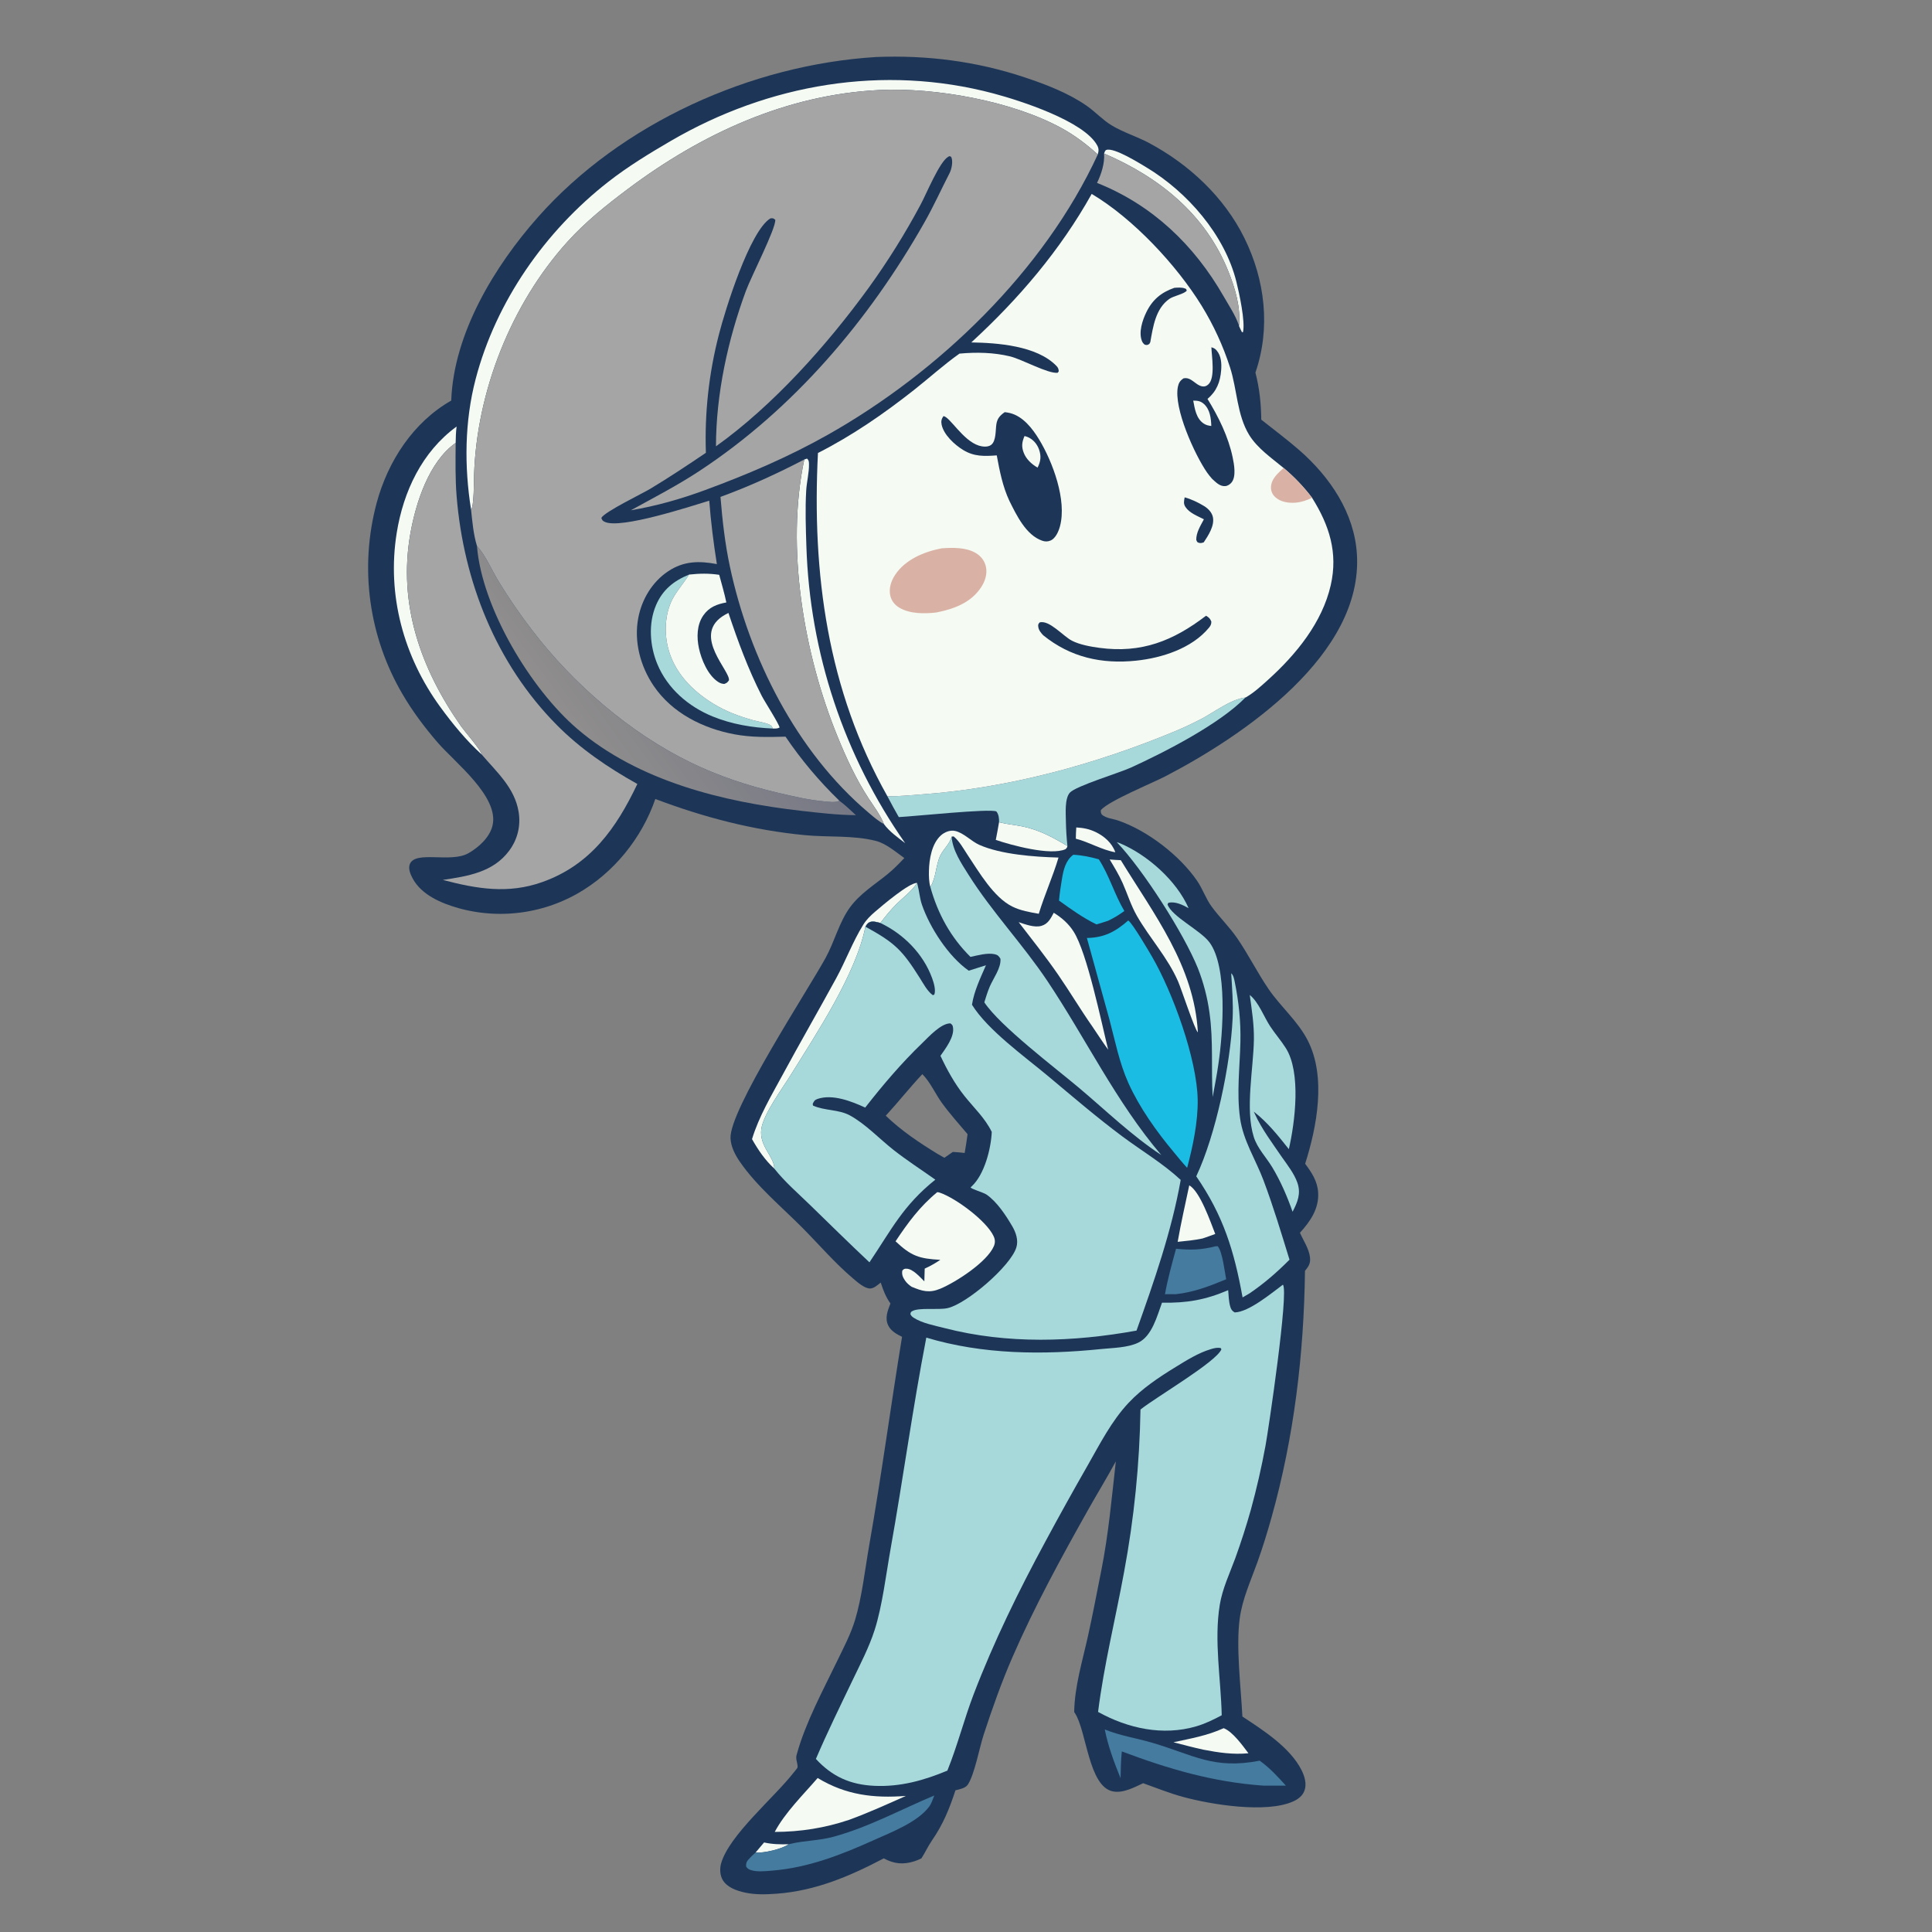 <?xml version="1.0" encoding="utf-8" ?>
<svg xmlns="http://www.w3.org/2000/svg" xmlns:xlink="http://www.w3.org/1999/xlink" width="1024" height="1024">
	<rect width="100%" height="100%" fill="#808080" stroke="none"/>
	<path fill="#1D3658" d="M464.305 30.219C491.2 29.13 517.494 32.461 543.072 40.987C554.281 44.723 566.455 49.374 576.163 56.204C580.638 59.353 584.443 63.559 589.107 66.395C595.284 70.151 602.585 72.353 609.012 75.781C630.223 87.097 648.82 104.416 659.546 126.134C670.551 148.417 673.531 173.834 665.405 197.491C667.553 205.807 668.399 213.855 668.504 222.436C675.26 227.817 682.228 232.965 688.729 238.655C704.886 252.797 717.831 271.743 719.194 293.743C722.485 346.866 659.29 389.753 617.953 411.315C610.49 415.208 587.891 424.332 583.488 429.353C583.376 430.537 583.466 430.701 583.999 431.778C586.563 433.818 589.533 433.849 592.526 434.86C608.075 440.113 625.362 453.443 634.58 466.978C637.48 471.236 639.136 476.337 642.16 480.466C646.424 486.288 651.651 491.308 655.765 497.307C661.713 505.979 666.39 515.432 672.289 524.101C678.756 533.603 687.807 541.086 693.122 551.44C703.035 570.752 698.009 597.164 691.759 616.816C695.247 621.488 698.307 626.075 698.649 632.12C699.133 640.671 694.463 647.4 689.002 653.384C690.75 657.402 693.795 661.885 694.305 666.282C694.692 669.62 693.699 671.069 691.671 673.589C691.109 717.76 685.887 761.631 673.938 804.254C671.708 812.21 669.25 820.199 666.465 827.981C662.969 837.748 658.459 847.469 657.075 857.832C655.047 873.022 657.683 894.021 658.496 909.8C669.498 917.036 683.723 926.131 689.818 938.152C691.49 941.45 692.725 945.588 691.346 949.206C690.311 951.922 687.954 953.657 685.382 954.809C671.121 961.195 642.033 956.524 626.742 952.327C619.7 950.395 612.781 947.587 605.898 945.14C601.118 947.354 595.303 950.527 589.891 949.485C576.956 946.995 575.968 917.621 569.776 908.084L569.341 907.421C569.554 893.906 573.666 880.554 576.587 867.428C579.188 855.743 581.417 843.888 583.755 832.141C587.545 813.096 589.243 793.808 591.417 774.542C586.663 783.324 581.423 791.872 576.528 800.582C562.318 825.867 548.215 851.691 536.638 878.298C530.812 891.688 525.894 905.559 521.366 919.436C519.086 926.422 516.601 940.24 513.006 945.834C511.727 947.823 508.535 948.366 506.417 948.886C503.181 958.768 499.892 966.892 493.928 975.535C491.888 978.531 490.337 981.906 488.368 984.977C487.181 985.554 485.99 986.09 484.731 986.491C478.716 988.406 473.903 987.924 468.404 984.98C450.379 994.443 432.317 1002.17 411.704 1003.7C406.144 1004.11 400.421 1004.3 394.937 1003.12C390.589 1002.18 385.461 1000.47 383.062 996.453C381.564 993.943 381.411 990.391 382.202 987.619C386.475 972.634 410.484 952.613 420.644 939.518C420.921 939.161 422.707 937.094 422.73 936.751C422.882 934.541 421.564 932.527 422.207 930.154C422.267 929.93 422.343 929.711 422.405 929.488C426.963 912.994 436.283 895.741 443.764 880.268C447.178 873.207 450.9 866.167 453.19 858.642C456.858 846.586 458.452 831.815 460.665 819.235C467.139 782.449 472.069 745.411 478.099 708.548C475.29 707.183 472.242 705.485 470.803 702.568C468.843 698.592 470.501 694.676 471.946 690.874C469.449 687.364 468.118 683.835 466.797 679.786C465.211 681.029 463.201 682.97 461.056 682.932C458.156 682.88 454.385 679.53 452.225 677.703C442.6 669.564 434.205 659.746 425.333 650.801C414.184 639.561 401.13 628.814 392.112 615.722C389.619 612.104 387.407 607.788 387.186 603.334C386.444 588.398 428.27 524.754 437.653 507.578C442.343 498.992 444.811 488.638 450.611 480.778C455.909 473.599 463.58 468.889 470.403 463.332C473.618 460.714 476.471 457.802 479.308 454.784C474.736 451.541 469.684 447.082 464.16 445.678C452.259 442.653 438.957 443.825 426.727 442.663C399.218 440.05 373.122 433.232 347.338 423.476C340.172 444.289 325.214 462.776 305.998 473.644Q305.112 474.144 304.214 474.623Q303.316 475.101 302.406 475.557Q301.497 476.014 300.577 476.447Q299.656 476.881 298.725 477.292Q297.795 477.703 296.854 478.091Q295.913 478.48 294.964 478.844Q294.014 479.209 293.055 479.551Q292.097 479.892 291.13 480.21Q290.164 480.528 289.19 480.822Q288.216 481.116 287.234 481.386Q286.253 481.656 285.266 481.902Q284.279 482.148 283.286 482.37Q282.293 482.592 281.294 482.789Q280.296 482.986 279.293 483.159Q278.291 483.331 277.284 483.48Q276.277 483.628 275.267 483.751Q274.257 483.874 273.245 483.973Q272.232 484.071 271.217 484.145Q270.202 484.218 269.186 484.267Q268.169 484.315 267.152 484.339Q266.135 484.363 265.118 484.362Q264.1 484.36 263.083 484.334Q262.066 484.308 261.049 484.257Q260.033 484.206 259.019 484.13Q258.004 484.053 256.991 483.953Q255.979 483.852 254.969 483.726Q253.96 483.6 252.953 483.45Q251.947 483.299 250.945 483.124Q249.942 482.949 248.945 482.749Q247.947 482.549 246.954 482.325Q245.962 482.101 244.975 481.853Q243.988 481.605 243.008 481.332C233.962 478.769 223.434 474.363 218.748 465.651C217.584 463.487 216.208 460.402 217.239 457.932C220.268 450.675 238.889 457.506 248.197 452.259C253.679 449.168 259.563 443.838 261.049 437.552C264.665 422.252 241.149 404.174 232.027 393.629C225.129 385.655 218.719 377.126 213.397 368.017Q212.564 366.601 211.766 365.165Q210.968 363.729 210.206 362.274Q209.444 360.818 208.719 359.344Q207.993 357.871 207.304 356.379Q206.615 354.888 205.964 353.38Q205.312 351.872 204.698 350.348Q204.084 348.824 203.508 347.285Q202.932 345.747 202.395 344.195Q201.857 342.642 201.358 341.077Q200.86 339.512 200.4 337.935Q199.94 336.358 199.519 334.77Q199.099 333.181 198.717 331.584Q198.336 329.986 197.995 328.379Q197.654 326.772 197.353 325.157Q197.051 323.542 196.79 321.92Q196.529 320.298 196.308 318.67Q196.087 317.042 195.907 315.409Q195.727 313.776 195.587 312.14Q195.447 310.503 195.348 308.863Q195.249 307.223 195.191 305.581Q195.132 303.94 195.115 302.297Q195.097 300.654 195.12 299.012Q195.143 297.369 195.207 295.727Q195.271 294.086 195.376 292.446Q195.481 290.807 195.626 289.17Q195.771 287.534 195.957 285.902Q196.143 284.27 196.369 282.642Q196.596 281.015 196.862 279.394Q197.129 277.773 197.436 276.159Q197.743 274.546 198.089 272.94Q198.436 271.334 198.823 269.737Q199.209 268.141 199.635 266.554C205.609 244.453 218.978 223.802 239.161 212.312C240.457 176.732 262.051 141.142 285.165 115.044C329.357 65.147 398.242 34.3 464.305 30.219ZM488.854 569.331C482.141 576.471 476.091 584.143 469.479 591.35C477.576 599.188 487.339 605.729 496.941 611.596L500.536 613.648L505.022 610.547C507.111 610.704 509.224 610.802 511.298 611.096C511.837 607.785 512.425 604.473 512.832 601.144C508.24 595.711 503.393 590.316 499.215 584.56C495.816 579.875 492.922 573.276 488.854 569.331Z"/>
	<path fill="#F5FAF2" d="M400.468 981.879L404.981 976.544C409.418 977.541 413.538 977.579 418.051 977.489C414.465 979.996 404.822 982.308 400.468 981.879Z"/>
	<path fill="#F5FAF2" d="M570.453 438.562C574.165 438.782 577.3 439.367 580.662 440.98C585.316 443.213 589.381 446.775 591.142 451.72C583.944 450.484 577.346 446.353 570.213 444.534C570.185 442.547 570.348 440.546 570.453 438.562Z"/>
	<path fill="#F5FAF2" d="M648.568 915.973C653.358 917.77 658.698 925.3 661.7 929.27C653.408 930.048 645.933 928.927 637.816 927.368C632.494 926.218 627.229 924.789 621.957 923.432C631.154 921.431 639.91 919.929 648.568 915.973Z"/>
	<path fill="#F5FAF2" d="M630.33 628.251C636.113 631.512 641.69 647.927 644.103 654.028C641.866 654.889 639.597 655.652 637.33 656.428C632.986 657.347 628.598 657.75 624.188 658.2C625.925 648.181 628.245 638.206 630.33 628.251Z"/>
	<path fill="#F5FAF2" d="M529.516 435.782L529.959 435.898C533.869 436.882 537.921 437.211 541.872 438.016C550.837 439.844 557.959 443.771 565.75 448.383C565.632 449.275 565.381 449.375 564.819 450.044C556.946 453.734 535.629 447.851 527.788 445.164Q528.719 440.485 529.516 435.782Z"/>
	<path fill="#F5FAF2" d="M585.186 81.364C585.504 80.646 585.613 79.736 586.415 79.462C590.479 78.077 603.685 86.347 607.751 88.795C629.348 101.798 649.161 124.508 655.317 149.36C656.747 155.135 660.168 170.61 658.783 176.117L658.237 176.018C657.698 174.956 657.194 173.905 656.728 172.808C657.608 162.772 654.735 153.032 651.034 143.795C638.913 113.541 614.483 93.944 585.186 81.364Z"/>
	<path fill="#F5FAF2" d="M588.154 455.545C590.109 455.737 592.088 455.801 594.05 455.917C611.724 484.72 632.955 512.014 634.897 547.175C633.253 545.852 626.12 524.082 624.417 520.188C618.804 507.351 609.482 497.412 602.61 485.47C599.432 479.949 597.599 473.827 595.02 468.032C593.087 463.691 590.59 459.617 588.154 455.545Z"/>
	<path fill="#457B9E" d="M644.175 660.571L645.417 660.506C647.94 663.541 649.082 673.894 649.896 678.035C641.01 681.705 632.942 684.853 623.292 685.945L617.475 685.959C618.878 677.838 621.186 669.803 623.336 661.855C630.838 662.665 636.869 662.473 644.175 660.571Z"/>
	<path fill="#F5FAF2" d="M398.586 603.754C402.23 591.753 408.82 580.738 414.759 569.759C424.055 552.575 433.82 535.654 443.186 518.51C448.243 509.255 451.948 499.139 457.498 490.189C459.227 487.402 461.312 485.38 463.778 483.254C467.475 480.067 482.023 467.699 486.063 467.985C483.536 472.106 478.474 475.846 475.024 479.309C471.956 482.389 469.255 485.743 466.621 489.196C464.695 488.725 462.341 487.864 460.487 489.003C459.639 489.524 459.198 490.337 458.688 491.154C453.622 516.46 432.679 547.866 419.095 569.78C414.564 577.088 404.641 590.392 403.517 598.404C402.233 607.553 410.494 613.095 410.388 619.373C405.517 614.946 401.799 609.45 398.586 603.754Z"/>
	<path fill="#A7D9DB" d="M409.623 386.134C398.697 385.67 387.887 383.89 377.723 379.739C364.891 374.499 353.8 364.98 348.409 352C344.4 342.345 343.555 330.509 347.71 320.755C351.19 312.584 357.202 307.778 365.237 304.538C362.745 308.511 359.644 312.09 357.241 316.091C352.616 323.791 351.914 334.123 353.934 342.747C357.062 356.094 366.704 365.996 378.099 372.996C384.694 377.047 391.689 379.637 399.117 381.713C401.821 382.469 405.21 382.909 407.745 384.022C408.975 384.562 409.063 384.988 409.623 386.134Z"/>
	<path fill="#1ABCE3" d="M568.884 453.037C573.575 453.284 577.86 454.199 582.38 455.438C588.014 464.101 590.668 474.037 595.93 482.851C593.136 484.878 590.408 486.563 587.288 488.039C585.262 488.732 583.194 489.323 581.148 489.953C573.963 486.443 567.756 481.973 561.292 477.317C561.636 473.469 562.24 469.554 562.874 465.742C563.657 461.026 564.833 455.973 568.884 453.037Z"/>
	<path fill="#F5FAF2" d="M433.376 942.378C448.257 951.4 463.009 953.191 480.143 951.874C470.101 956.337 460.479 960.725 450.128 964.523C437.129 968.9 424.315 970.905 410.62 970.956C416.083 960.683 425.767 951.199 433.376 942.378Z"/>
	<path fill="#F5FAF2" d="M426.274 243.555L427.748 243.057C428.7 243.957 428.748 244.65 428.776 245.924C428.878 250.618 427.574 255.332 427.301 260.029C426.731 269.808 427.084 279.843 427.403 289.634Q427.486 292.259 427.617 294.883Q427.748 297.506 427.926 300.126Q428.104 302.747 428.329 305.364Q428.555 307.981 428.828 310.593Q429.101 313.206 429.421 315.813Q429.741 318.42 430.108 321.02Q430.476 323.621 430.89 326.215Q431.304 328.809 431.766 331.394Q432.227 333.98 432.735 336.557Q433.243 339.134 433.797 341.701Q434.352 344.269 434.953 346.826Q435.554 349.383 436.201 351.928Q436.848 354.474 437.541 357.007Q438.234 359.541 438.973 362.061Q439.712 364.582 440.497 367.089Q441.281 369.595 442.111 372.087Q442.94 374.58 443.815 377.056Q444.69 379.533 445.609 381.993Q446.528 384.454 447.492 386.897Q448.456 389.341 449.464 391.766Q450.471 394.192 451.523 396.599Q452.574 399.005 453.669 401.393Q454.764 403.78 455.902 406.148Q457.04 408.515 458.221 410.861Q459.402 413.207 460.625 415.532Q461.848 417.856 463.113 420.158Q464.378 422.46 465.684 424.739Q466.99 427.018 468.338 429.272Q469.685 431.527 471.073 433.757Q472.461 435.987 473.889 438.191Q475.317 440.395 476.785 442.574Q478.253 444.752 479.76 446.903C475.815 443.84 471.469 440.828 468.489 436.77C466.609 431.936 463.237 427.558 460.418 423.235C453.659 412.869 448.559 401.769 443.894 390.339C426.012 346.528 416.399 290.324 426.274 243.555Z"/>
	<path fill="#F5FAF2" d="M558.517 483.784C562.836 486.488 566.318 489.488 569.065 493.814C576.192 505.04 583.667 541.458 587.355 556.361C584.453 552.361 581.752 548.198 578.989 544.101C572.716 535.154 567.106 525.707 560.898 516.7C554.292 507.117 547.026 497.985 539.918 488.772C543.471 489.924 548.224 491.783 551.941 490.735C555.502 489.731 556.904 486.791 558.517 483.784Z"/>
	<path fill="#457B9E" d="M585.559 916.659C593.79 920.011 602.235 921.213 610.691 923.696C632.588 930.125 643.2 937.982 667.652 933.198C672.942 936.952 677.213 941.646 681.54 946.43L669.648 946.421C643.022 944.554 619.475 937.635 594.586 928.284C594.097 933.02 594 937.724 593.916 942.48C590.523 934.12 587.298 925.528 585.559 916.659Z"/>
	<path fill="#457B9E" d="M418.051 977.489C418.246 977.44 418.44 977.387 418.635 977.34C426.216 975.5 434.048 975.625 441.677 973.544C460.429 968.431 477.37 959.107 495.182 951.645C494.424 953.647 493.707 955.911 492.412 957.633C486.219 965.867 472.466 971.09 463.214 975.266C445.799 983.125 428.228 989.98 408.972 991.493C405.491 991.766 401.134 992.271 397.784 991.112C396.673 990.728 396.098 990.273 395.467 989.301C395.374 987.672 395.561 986.848 396.681 985.605C397.858 984.299 399.128 983.017 400.468 981.879C404.822 982.308 414.465 979.996 418.051 977.489Z"/>
	<path fill="#A7D9DB" d="M591.944 446.399C592.484 446.548 592.994 446.693 593.512 446.909C608.07 452.99 623.618 466.763 629.976 481.34C626.935 479.642 622.768 477.573 619.218 478.536L618.812 479.385C621.137 485.873 636.23 493.005 641.044 499.466C650.734 512.473 648.208 547.432 645.832 563.546C645.022 569.517 643.809 575.478 642.754 581.413C641.859 566.409 643.197 551.67 641.039 536.69Q640.217 530.674 638.687 524.798Q637.156 518.922 634.939 513.27C627.44 494.651 605.725 460.783 591.944 446.399Z"/>
	<path fill="#F5FAF2" d="M255.271 399.858C247.163 392.55 239.801 383.542 233.376 374.734C213.893 348.029 205.017 315.397 210.247 282.581C213.762 260.53 223.654 239.463 242.01 226.068C241.625 228.962 241.571 231.84 241.505 234.754C227.364 244.663 220.386 266.535 217.513 282.722C210.835 320.35 223.095 354.609 244.479 385.076C246.153 387.461 255.232 397.908 255.271 399.858Z"/>
	<path fill="#F5FAF2" d="M493.113 470.153C492.355 467.461 492.286 464.407 492.348 461.617C492.488 455.35 493.852 447.151 498.711 442.762C500.631 441.028 503.518 439.863 506.127 440.402C510.706 441.349 514.699 445.843 519.012 447.771C530.48 452.898 548.402 454.189 561.034 454.523C558.033 464.587 553.65 474.248 550.573 484.324C545.787 483.482 540.943 482.67 536.547 480.498C526.634 475.6 518.953 462.27 512.954 453.291C510.747 449.989 508.537 445.821 505.449 443.31L504.375 443.433C503.547 447.179 500.019 450.006 498.389 453.446C495.887 458.726 496.26 465.017 493.113 470.153Z"/>
	<path fill="#A6A5A5" d="M585.186 81.364C614.483 93.944 638.913 113.541 651.034 143.795C654.735 153.032 657.608 162.772 656.728 172.808C656.657 172.556 656.603 172.299 656.516 172.053C654.713 166.957 651.238 161.761 648.544 157.06C632.976 129.884 610.773 108.607 581.46 96.948C583.71 92.268 585.578 86.616 585.186 81.364Z"/>
	<path fill="#A7D9DB" d="M662.397 527.361C667.038 531.044 669.902 538.888 673.127 543.829C675.736 547.826 678.926 551.436 681.485 555.472C689.686 568.406 686.436 594.567 683.114 609.072C677.405 601.899 671.844 594.846 664.542 589.198L664.74 589.64L665.08 590.372C668.768 598.483 674.393 605.886 679.395 613.246C682.345 617.452 685.964 622.021 687.65 626.897C689.637 632.642 687.726 637.185 685.094 642.255C682.29 634.234 678.754 626.047 674.373 618.763C671.143 613.393 666.399 608.606 664.501 602.535C659.898 587.814 664.364 566.367 664.594 550.893C664.711 542.983 663.479 535.175 662.397 527.361Z"/>
	<path fill="#F5FAF2" d="M496.761 631.87C497.661 631.998 497.504 631.926 498.263 632.19C506.637 635.095 522.797 647.037 526.602 655.133C527.457 656.952 527.562 658.638 526.765 660.5C523.157 668.932 506.653 679.6 498.348 683.055C492.481 685.496 488.773 684.336 483.153 682.008C481.783 681.074 480.596 680.055 479.66 678.672C478.494 676.95 477.88 675.511 478.259 673.416C479.035 672.609 479.267 672.401 480.492 672.438C483.934 672.54 487.653 676.944 489.92 679.137L490.111 672.402C493.069 671.018 495.69 669.593 498.383 667.737C487.24 667.124 482.98 665.785 474.661 657.911C481.217 648.067 487.541 639.434 496.761 631.87Z"/>
	<path fill="#F5FAF2" d="M365.237 304.538C370.817 303.936 375.643 303.846 381.197 304.662C382.485 309.518 383.961 314.395 384.975 319.314C379.948 320.222 375.807 321.801 372.756 326.21C369.304 331.2 369.21 337.853 370.451 343.599C371.776 349.734 375.231 357.929 380.665 361.45C381.727 362.138 382.596 362.411 383.871 362.512C385.293 361.96 385.433 361.823 386.349 360.596C387.197 355.743 367.288 337.418 382.708 326.802C383.787 326.06 384.917 325.455 386.086 324.868C391.116 339.925 396.506 354.598 403.714 368.765C405.266 371.815 413.039 383.852 413.178 385.617C411.989 386.243 410.923 386.15 409.623 386.134C409.063 384.988 408.975 384.562 407.745 384.022C405.21 382.909 401.821 382.469 399.117 381.713C391.689 379.637 384.694 377.047 378.099 372.996C366.704 365.996 357.062 356.094 353.934 342.747C351.914 334.123 352.616 323.791 357.241 316.091C359.644 312.09 362.745 308.511 365.237 304.538Z"/>
	<path fill="#A7D9DB" d="M470.363 422.065C476.579 422.107 482.867 421.451 489.07 420.994C534.954 417.611 580.666 405.1 623.059 387.474Q630.024 384.52 636.738 381.034C643.596 377.419 652.462 370.565 660.12 369.684C646.358 383.792 617.334 398.666 599.264 406.897C593.237 409.642 570.209 416.608 567.04 420.128C564.234 423.244 564.89 431.193 564.941 435.231Q565.069 441.824 565.75 448.383C557.959 443.771 550.837 439.844 541.872 438.016C537.921 437.211 533.869 436.882 529.959 435.898L529.516 435.782C529.576 433.78 529.381 431.711 528.114 430.097C525.026 428.395 483.558 432.767 476.382 433.075C474.279 429.452 472.309 425.774 470.363 422.065Z"/>
	<path fill="#A7D9DB" d="M652.564 515.86C653.725 516.82 654.117 518.859 654.412 520.308C656.577 530.935 657.694 541.461 657.438 552.321C657.123 565.752 655.386 579.262 657.257 592.663C658.918 604.567 665.514 614.531 669.672 625.59C674.869 639.411 679.115 653.553 683.46 667.657C676.845 674.306 670.072 680.23 662.299 685.498L658.593 687.652C654.137 663.051 648.479 644.456 634.042 623.476C644.459 601.374 652.157 564.248 653.316 539.853C653.696 531.855 653.037 523.841 652.564 515.86Z"/>
	<path fill="#F5FAF2" d="M249.646 269.924C246.034 247.173 246.245 223.339 252.08 200.981C262.829 159.793 289.006 122.442 322.417 96.36C332.84 88.224 344.061 81.39 355.469 74.736C407.371 44.467 468.146 34.029 526.546 49.532C540.87 53.334 574.556 64.218 581.519 77.025C582.487 78.806 582.362 79.96 581.85 81.863C575.839 76.424 569.672 71.734 562.538 67.844C536.291 53.528 495.816 46.273 466.018 47.72C416.869 50.108 371.912 70.865 332.935 100.056C321.363 108.722 310.278 117.573 300.572 128.353C270.868 161.342 252.655 207.557 251.26 251.899C251.192 254.06 251.269 269.19 249.646 269.924Z"/>
	<defs>
		<linearGradient id="gradient_0" gradientUnits="userSpaceOnUse" x1="383.739" y1="338.419" x2="307.601" y2="393.621">
			<stop offset="0" stop-color="#767885"/>
			<stop offset="1" stop-color="#908E8D"/>
		</linearGradient>
	</defs>
	<path fill="url(#gradient_0)" d="M252.794 289.342C252.9 289.459 253.008 289.575 253.111 289.694C257.58 294.847 260.699 302.253 264.26 308.132Q272.432 321.551 282.019 333.998C303.661 362.356 333.736 388.387 365.901 404.063C380.707 411.279 396.14 416.387 412.152 420.135C420.313 422.046 428.765 424.052 437.129 424.772C439.493 424.976 442.736 425.508 444.904 424.422C448.016 426.738 450.805 429.415 453.639 432.055C444.068 431.982 434.401 430.855 424.902 429.78C383.472 425.091 338.341 414.08 305.911 386.274C281.227 365.11 255.353 322.052 252.794 289.342Z"/>
	<path fill="#1ABCE3" d="M597.992 487.884C600.157 489.192 608.843 504.039 610.579 507.024C621.554 525.884 634.454 561.317 634.801 582.937C634.988 594.575 632.212 607.733 629.205 618.973C626.732 616.29 624.43 613.485 622.124 610.658C612.998 599.77 603.91 587.006 598.074 574.031C593.235 563.27 590.979 551.482 587.955 540.125L576.083 497.156C585.396 496.949 591.105 493.853 597.992 487.884Z"/>
	<path fill="#A7D9DB" d="M504.375 443.433C504.884 450.716 509.476 457.511 513.248 463.505C525.716 483.314 542.086 500.438 555.122 519.936C575.555 550.498 591.535 584.084 615.501 612.185C600.065 602.077 586.176 588.62 572.086 576.737C559.456 566.086 530.106 543.911 521.71 531.259C522.573 528.501 523.412 525.698 524.538 523.035C526.425 518.573 530.651 513.079 530.269 508.194C529.449 506.799 528.838 506.093 527.195 505.744C523.263 504.907 518.224 506.361 514.373 507.175C503.862 496.787 497.065 484.353 493.113 470.153C496.26 465.017 495.887 458.726 498.389 453.446C500.019 450.006 503.547 447.179 504.375 443.433Z"/>
	<path fill="#A6A5A5" d="M381.871 263.37C397.206 257.769 411.794 251.098 426.274 243.555C416.399 290.324 426.012 346.528 443.894 390.339C448.559 401.769 453.659 412.869 460.418 423.235C463.237 427.558 466.609 431.936 468.489 436.77C465.542 435.227 462.79 432.781 460.263 430.646C422.126 398.423 397.199 348.674 386.882 300.395C384.263 288.136 382.887 275.852 381.871 263.37Z"/>
	<path fill="#A6A5A5" d="M255.271 399.858C255.232 397.908 246.153 387.461 244.479 385.076C223.095 354.609 210.835 320.35 217.513 282.722C220.386 266.535 227.364 244.663 241.505 234.754C241.441 244.206 241.252 253.648 242.022 263.078C245.706 308.202 262.956 351.753 295.049 384.204C307.621 396.916 322.259 406.838 337.809 415.526C326.614 439.04 312.916 458.451 287.409 467.517C269.361 473.932 252.723 471.126 234.712 466.373C247.904 464.408 261.388 462.347 269.894 450.87C274.355 444.852 276.091 437.624 274.87 430.242C272.764 417.51 263.227 409.168 255.271 399.858Z"/>
	<path fill="#A7D9DB" d="M486.063 467.985L486.273 468.735C487.248 472.316 487.424 475.983 488.652 479.546C492.845 491.717 502.781 507.063 513.46 514.487L522.576 511.603C519.671 518.273 516.277 525.288 515.169 532.529C523.455 545.948 543.238 560.101 555.561 570.403C568.49 581.211 581.285 592.207 594.801 602.283C605.048 609.922 616.427 616.648 625.799 625.377C620.978 652.574 611.63 679.297 602.376 705.244C568.727 711.324 533.947 712.514 500.636 703.912C495.387 702.556 488.743 701.352 484.201 698.389C483.381 697.855 482.925 697.374 482.511 696.469C482.746 695.677 482.627 695.433 483.409 694.981C487.13 692.829 497.146 694.461 502.225 693.334C512.337 691.088 535.587 671.124 538.684 661.19C539.883 657.344 538.436 653.197 536.491 649.887C533.069 644.062 528.416 636.968 522.841 633.123C521.227 632.01 514.313 630.07 514.466 629.294L515.07 628.735C521.784 622.463 525.249 608.91 525.656 599.94C522.134 592.657 516.167 587.14 511.177 580.879C506.013 574.399 501.977 567.085 498.466 559.604C501.173 555.693 506.044 549.442 505.08 544.364C504.862 543.215 504.619 543.101 503.749 542.409C498.73 542.316 492.242 549.547 488.762 552.898C477.821 563.434 467.919 575.077 458.573 587.037C451.422 583.752 441.278 579.718 433.283 582.467C431.739 582.999 431.416 583.692 430.75 585.053L430.91 585.975C436.934 588.746 444.421 587.936 450.394 591.162C458.687 595.642 466.172 603.669 473.642 609.529C480.734 615.092 488.383 620.031 495.741 625.239C478.564 639.028 472.574 651.615 460.824 669.056C450.165 659.054 439.793 648.824 429.321 638.635C422.888 632.376 415.967 626.429 410.388 619.373C410.494 613.095 402.233 607.553 403.517 598.404C404.641 590.392 414.564 577.088 419.095 569.78C432.679 547.866 453.622 516.46 458.688 491.154C459.198 490.337 459.639 489.524 460.487 489.003C462.341 487.864 464.695 488.725 466.621 489.196C469.255 485.743 471.956 482.389 475.024 479.309C478.474 475.846 483.536 472.106 486.063 467.985Z"/>
	<path fill="#1D3658" d="M458.688 491.154C459.198 490.337 459.639 489.524 460.487 489.003C462.341 487.864 464.695 488.725 466.621 489.196C478.884 495.014 489.361 505.535 494.053 518.469C494.895 520.789 496.155 524.861 495.173 527.213L494.338 527.429C491.449 525.245 489.456 521.43 487.541 518.389C478.112 503.421 474.253 499.715 458.688 491.154Z"/>
	<path fill="#A7D9DB" d="M679.975 680.905C683.19 684.543 672.267 757.977 670.753 766.197Q667.595 783.362 662.983 800.194Q659.314 813.198 654.716 825.903C651.728 833.995 647.899 842.035 646.503 850.594C643.396 869.646 647.11 889.919 647.538 909.122C643.154 911.472 638.793 913.599 634.004 915.001C616.305 920.182 597.793 916.102 582.003 907.346C585.125 882.436 591.265 857.87 595.789 833.182Q599.769 811.88 601.945 790.32Q604.122 768.759 604.48 747.092C612.415 740.672 644.524 721.97 647.365 715.186L647.021 714.508C645.191 714.109 643.517 714.551 641.756 715.076C635.166 717.041 628.886 721.002 623.035 724.591C614.198 730.013 605.379 735.883 598.236 743.461C589.117 753.135 582.907 765.456 576.355 776.924Q565.011 796.736 554.189 816.838C539.936 843.175 526.842 869.871 516.107 897.865C510.985 911.225 507.483 925.235 502.122 938.467C489.608 943.689 477.105 947.155 463.448 946.527C450.719 945.942 441.05 941.628 432.443 932.269C438.447 918.23 445.191 904.523 451.785 890.757C455.989 881.981 460.602 873.185 463.582 863.905C467.643 851.256 469.642 834.318 472.038 820.898C478.69 783.627 483.758 746.15 490.961 708.964C520.946 717.973 552.729 718.177 583.621 715.022C589.881 714.383 597.658 714.358 603.335 711.624C610.619 708.115 613.287 697.505 615.887 690.45C628.986 690.706 638.925 688.974 650.955 683.817C651.198 686.661 651.261 689.785 652.059 692.536C652.504 694.074 653.051 694.834 654.425 695.62C661.98 695.402 673.966 685.34 679.975 680.905Z"/>
	<path fill="#A6A5A5" d="M249.646 269.924C251.269 269.19 251.192 254.06 251.26 251.899C252.655 207.557 270.868 161.342 300.572 128.353C310.278 117.573 321.363 108.722 332.935 100.056C371.912 70.865 416.869 50.108 466.018 47.72C495.816 46.273 536.291 53.528 562.538 67.844C569.672 71.734 575.839 76.424 581.85 81.863C553.307 143.718 497.444 197.376 438.539 230.561C417.766 242.264 395.895 251.584 373.54 259.809C360.692 264.536 347.888 268.169 334.377 270.458C346.604 263.737 358.85 257.412 370.533 249.739C420.716 216.775 460.623 169.707 490.054 117.731C494.894 109.181 498.849 100.404 503.323 91.695C504.377 89.644 505.161 85.726 504.298 83.508C504.231 83.338 504.125 83.185 504.038 83.023C503.026 82.742 503.391 82.635 502.561 83.101C497.958 85.686 490.905 103.003 487.834 108.639Q481.728 120.057 474.869 131.039Q468.01 142.022 460.43 152.519C438.521 182.696 409.928 214.811 379.483 236.559C379.519 208.838 385.784 180.083 395.355 154.146C398.153 146.563 411.253 121.15 410.913 116.492C409.758 115.609 409.811 115.625 408.36 115.729C397.435 122.249 384.314 164.337 381.005 177.412Q379.026 185.06 377.603 192.831Q376.179 200.602 375.317 208.455Q374.455 216.308 374.16 224.202Q373.865 232.097 374.138 239.992C364.463 246.535 354.782 252.968 344.775 259.001C340.31 261.692 320.43 271.249 318.713 274.501C319.223 275.786 319.323 276.049 320.674 276.656C329.129 280.455 365.753 268.468 375.91 265.38C376.785 276.717 378.174 287.753 379.956 298.98C370.55 297.205 362.351 297.279 354.056 302.838C345.669 308.458 340.198 317.631 338.305 327.46C335.901 339.937 339.392 353.124 346.462 363.535C356.231 377.92 372.464 386.024 389.208 389.192C398.196 390.893 407.239 390.705 416.337 390.445Q422.576 399.659 429.737 408.176Q436.898 416.693 444.904 424.422C442.736 425.508 439.493 424.976 437.129 424.772C428.765 424.052 420.313 422.046 412.152 420.135C396.14 416.387 380.707 411.279 365.901 404.063C333.736 388.387 303.661 362.356 282.019 333.998Q272.432 321.551 264.26 308.132C260.699 302.253 257.58 294.847 253.111 289.694C253.008 289.575 252.9 289.459 252.794 289.342C250.871 283.051 250.363 276.434 249.646 269.924Z"/>
	<path fill="#F5FAF2" d="M578.618 102.777C600.614 115.855 623.596 140.455 636.954 162.144Q641.661 169.814 645.422 177.99Q649.183 186.166 651.944 194.731C655.72 206.366 655.577 219.902 662.08 230.516C666.424 237.606 674.005 242.788 680.335 248.028C685.85 252.626 691.09 258.094 695.413 263.83C704.569 278.399 709.247 292.964 705.32 310.17C700.816 329.911 687.04 346.778 672.354 360.076C668.786 363.306 664.666 367.117 660.48 369.517C660.365 369.583 660.24 369.628 660.12 369.684C652.462 370.565 643.596 377.419 636.738 381.034Q630.024 384.52 623.059 387.474C580.666 405.1 534.954 417.611 489.07 420.994C482.867 421.451 476.579 422.107 470.363 422.065C438.537 365.642 430.301 303.912 433.532 240.094C451.712 230.854 468.396 219.339 484.388 206.728C492.486 200.342 500.12 193.396 508.541 187.425C517.445 186.612 526.622 186.774 535.346 188.889C541.718 190.434 555.531 198.223 560.623 197.57L561.169 196.752C561.046 195.473 560.818 194.863 559.904 193.918C549.517 183.19 528.588 181.719 514.801 181.491C539.889 158.467 561.992 132.567 578.618 102.777Z"/>
	<path fill="#1D3658" d="M627.902 263.606C631.309 264.51 635.176 266.377 638.18 268.211C640.31 269.513 642.368 271.599 642.871 274.126C643.786 278.714 640.423 283.794 638.011 287.451C637.046 287.801 636.251 287.968 635.25 287.649C634.369 287.368 634.42 286.931 634.044 286.157C633.979 282.232 636.314 278.599 638.094 275.235C634.789 273.535 630.453 271.938 628.329 268.729C627.153 266.952 627.535 265.56 627.902 263.606Z"/>
	<path fill="#1D3658" d="M622.409 152.554C624.094 152.426 626.429 152.242 628.009 152.886C628.912 153.255 628.58 153.018 629.013 154.035C627.644 155.836 622.062 156.831 619.822 158.394C612.441 163.54 611.146 173.215 609.67 181.391L609.151 182.311C607.994 182.954 608.024 182.952 606.727 182.691C605.971 182.025 605.575 181.604 605.207 180.638C603.455 176.037 605.484 169.84 607.525 165.606C610.768 158.873 615.43 154.997 622.409 152.554Z"/>
	<path fill="#DAB2A5" d="M680.335 248.028C685.85 252.626 691.09 258.094 695.413 263.83C692.676 265.184 689.799 266.155 686.742 266.416C683.025 266.734 678.674 266.09 675.853 263.437C674.428 262.097 673.598 260.305 673.633 258.342C673.715 253.839 677.309 250.844 680.335 248.028Z"/>
	<path fill="#1D3658" d="M639.215 326.358C640.712 327.194 641.405 327.858 642.039 329.463C642.037 330.92 641.628 331.681 640.722 332.77C631.652 343.669 615.903 348.724 602.241 350.158C583.882 352.086 567.34 348.388 552.929 336.709C551.787 335.499 550.568 334.066 550.326 332.347C550.146 331.072 550.241 330.843 550.993 329.924C556.028 328.356 563.589 337.246 568.095 339.564C572.29 341.723 578.109 342.756 582.765 343.379C605.011 346.354 621.771 339.698 639.215 326.358Z"/>
	<path fill="#1D3658" d="M642.063 184.07C643.325 184.418 644.049 184.794 644.881 185.788C647.27 188.64 647.518 192.573 647.25 196.12C646.772 202.427 644.86 207.323 640.003 211.442C645.829 220.888 651.05 231.468 653.33 242.383C654.098 246.06 655.297 252.503 652.804 255.654C652.008 256.66 650.756 257.522 649.434 257.642C646.541 257.904 644.391 255.571 642.432 253.782C641.488 252.719 640.587 251.628 639.775 250.46C633.346 241.22 621.927 216.359 624.323 204.912C624.744 202.9 625.553 201.701 627.227 200.554C631.404 199.576 633.541 204.186 637.287 204.8C638.553 205.007 639.578 204.564 640.482 203.708C644.209 200.184 642.216 188.862 642.063 184.07Z"/>
	<path fill="#F5FAF2" d="M632.433 212.332C634.803 212.349 636.383 212.545 638.165 214.173C641.327 217.065 641.893 221.735 642.012 225.776C640.517 225.594 639.29 225.354 638.012 224.507C634.004 221.849 633.251 216.692 632.433 212.332Z"/>
	<path fill="#DAB2A5" d="M499.139 290.606C505.066 290.222 512.054 290.028 517.299 293.189C519.971 294.799 521.904 297.304 522.558 300.379C523.382 304.255 522.098 308.149 519.951 311.371C514.51 319.54 505.56 322.772 496.384 324.614C490.112 325.363 482.134 325.424 476.584 322.033C474.228 320.593 472.515 318.465 471.881 315.756C470.987 311.929 472.285 307.938 474.394 304.742C479.833 296.5 489.818 292.416 499.139 290.606Z"/>
	<path fill="#1D3658" d="M532.533 218.453C533.444 218.568 534.363 218.691 535.256 218.911C542.202 220.624 547.213 227.107 550.757 232.94C557.902 244.699 565.563 265.101 561.789 279.015C561.083 281.619 559.497 285.366 556.795 286.501C555.241 287.154 553.842 287.102 552.289 286.554C543.757 283.542 538.755 273.019 535.001 265.488C531.421 257.835 529.83 249.608 528.301 241.363C521.734 241.836 516.336 242.077 510.473 238.492C505.914 235.705 500.129 230.388 499.059 224.98C498.716 223.246 499.024 221.998 500.05 220.543C503.498 220.94 510.264 233.469 518.825 236.189C520.716 236.79 523.503 237.093 525.237 235.859C528.073 233.841 527.588 228 528.104 224.796C528.598 221.732 530.058 220.18 532.533 218.453Z"/>
	<path fill="#F5FAF2" d="M543.014 231.109C543.626 231.255 544.211 231.435 544.791 231.682C547.562 232.863 549.691 235.365 550.693 238.188C551.965 241.774 551.613 244.53 549.935 247.85C546.795 246.036 543.885 243.378 542.571 239.914C541.321 236.621 541.663 234.274 543.014 231.109Z"/>
</svg>
